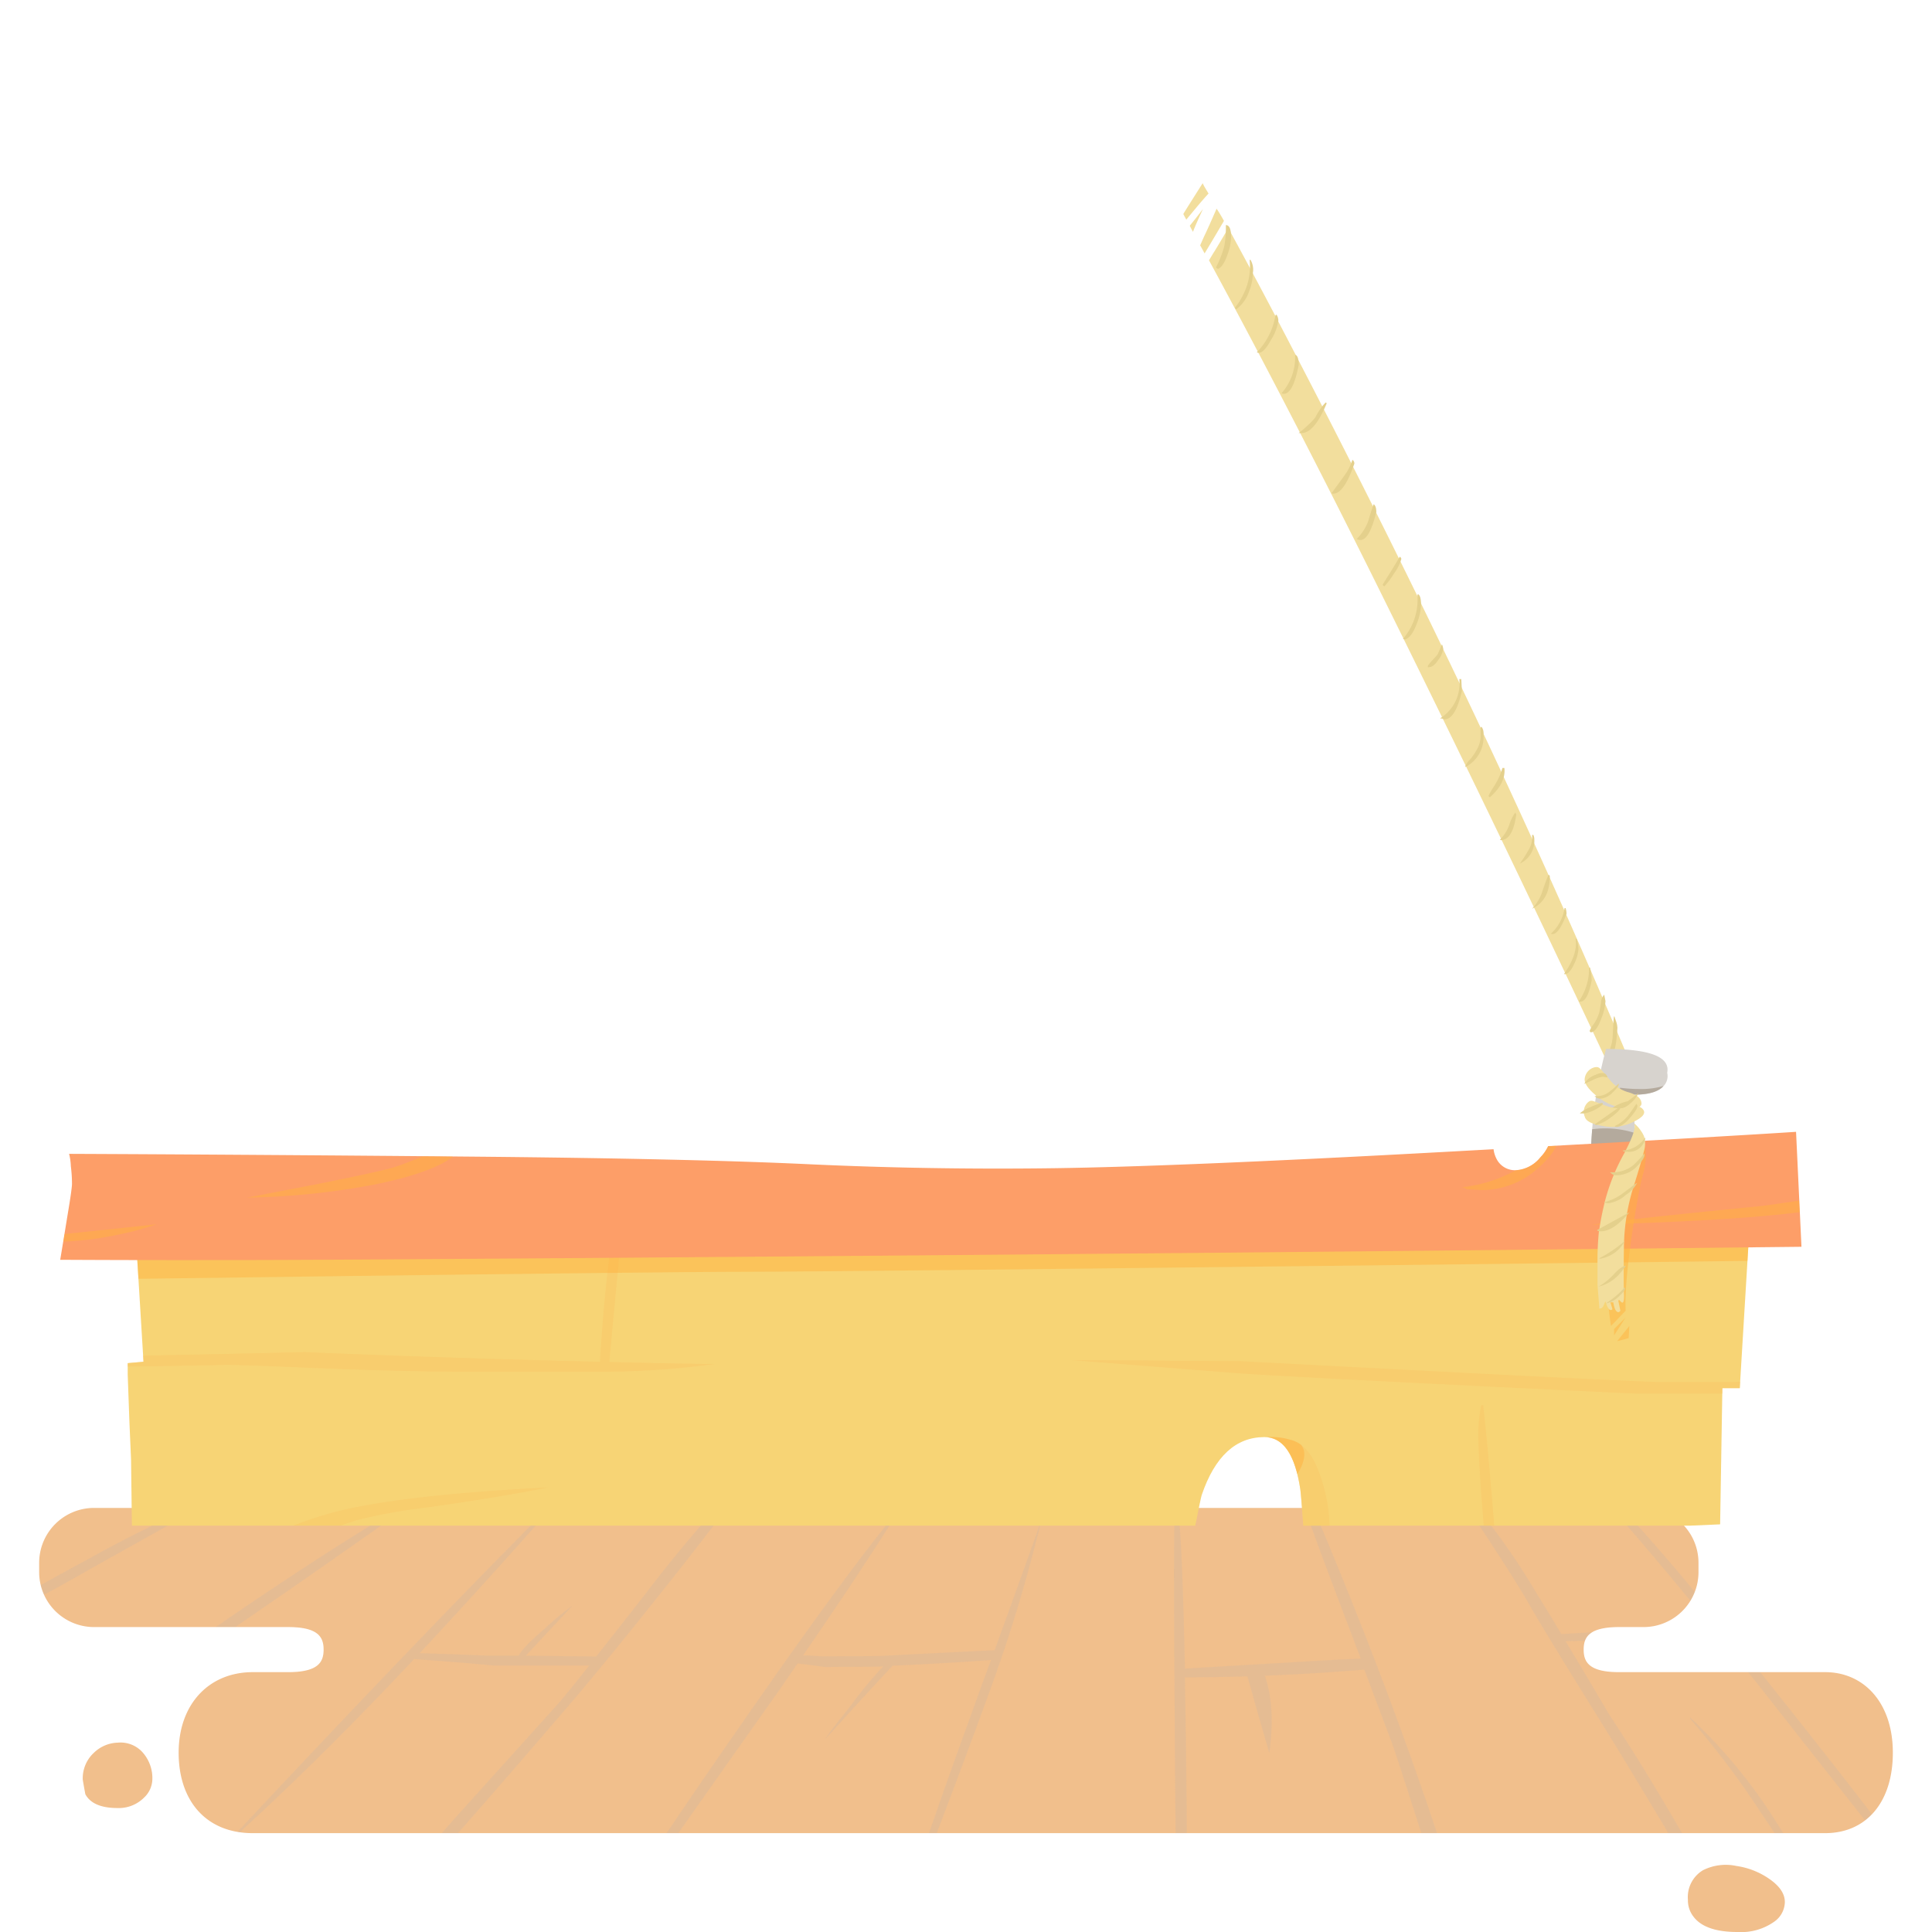 <svg xmlns="http://www.w3.org/2000/svg" xmlns:xlink="http://www.w3.org/1999/xlink" viewBox="0 0 300 300"><defs><style>.cls-1{fill:none;clip-rule:evenodd;}.cls-2{isolation:isolate;}.cls-3{opacity:0.75;}.cls-4{fill:#e58c33;}.cls-10,.cls-11,.cls-13,.cls-15,.cls-16,.cls-17,.cls-18,.cls-19,.cls-21,.cls-4,.cls-7,.cls-8{fill-rule:evenodd;}.cls-5{clip-path:url(#clip-path);}.cls-6{opacity:0.25;}.cls-10,.cls-11,.cls-12,.cls-6{mix-blend-mode:multiply;}.cls-7{fill:#999;}.cls-8{fill:#f4c647;}.cls-9{clip-path:url(#clip-path-2);}.cls-10,.cls-13{fill:#f8b334;}.cls-10,.cls-11,.cls-12{opacity:0.5;}.cls-11,.cls-21{fill:#f90;}.cls-14{clip-path:url(#clip-path-3);}.cls-15{fill:#eed37c;}.cls-16{fill:#dbc066;}.cls-17{fill:#c9c4bd;}.cls-18{fill:#9b8d7c;}.cls-19{fill:#fc7d35;}.cls-20{clip-path:url(#clip-path-4);}</style><clipPath id="clip-path"><path class="cls-1" d="M293.92,272.15c0-7.76-4.51-12.5-10.51-12.5h-32c-4.68,0-5.5-1.58-5.5-3.5s.82-3.5,5.5-3.5h3.83a8.53,8.53,0,0,0,8.5-8.5v-1.5a8.52,8.52,0,0,0-8.5-8.5H14.59a8.53,8.53,0,0,0-8.51,8.5v1.5a8.53,8.53,0,0,0,8.51,8.5H44.75c4.68,0,5.5,1.57,5.5,3.5s-.82,3.5-5.5,3.5h-5.5c-6.83,0-11.51,5-11.51,12.5s4.28,12.5,11.51,12.5H283.41C289.75,284.65,293.92,279.91,293.92,272.15Z"/></clipPath><clipPath id="clip-path-2"><path class="cls-1" d="M270.15,215.55h-2.7l-.35,21.15-4.6.2H202.38q-.37-5-.47-5.65-1.22-8.1-5.56-8.1-6.69,0-9.75,9c-.07.21-.42,1.8-1,4.75H20.48l-.13-10.25q-.24-4.85-.52-13.2c0-.43,0-1,0-1.78l2.45-.22-1.34-22H271.73Q271.4,194.65,270.15,215.55Z"/></clipPath><clipPath id="clip-path-3"><path class="cls-1" d="M196.75,223.17a9.75,9.75,0,0,1,3.55.38q2.69.58,4.3,4.5a25.65,25.65,0,0,1,1.86,8.85h-4.08q-.37-5-.47-5.65C201.14,226.1,199.43,223.41,196.75,223.17Z"/></clipPath><clipPath id="clip-path-4"><path class="cls-1" d="M279.73,193.6,242.2,194q-97.24,1-184.29,1.57-26.86.17-48.56.05.51-3.06,1.15-7c.44-2.6.66-4.18.68-4.75a22.45,22.45,0,0,0-.18-2.79,8.86,8.86,0,0,0-.27-1.91q28.3.12,62.48.43T126,180.8q18.56.85,37.52.6t60.57-2.52l7.83-.43a4.38,4.38,0,0,0,.57,1.7,3.2,3.2,0,0,0,3,1.55,5.31,5.31,0,0,0,3.7-2,6.42,6.42,0,0,0,1.2-1.73q28.1-1.54,38.5-2.22Z"/></clipPath></defs><title>Plan de travail 1</title><g class="cls-2"><g id="decor"><g class="cls-3"><g class="cls-3"><path class="cls-4" d="M293.92,272.15c0-7.76-4.51-12.5-10.51-12.5h-32c-4.68,0-5.5-1.58-5.5-3.5s.82-3.5,5.5-3.5h3.83a8.53,8.53,0,0,0,8.5-8.5v-1.5a8.52,8.52,0,0,0-8.5-8.5H14.59a8.53,8.53,0,0,0-8.51,8.5v1.5a8.53,8.53,0,0,0,8.51,8.5H44.75c4.68,0,5.5,1.57,5.5,3.5s-.82,3.5-5.5,3.5h-5.5c-6.83,0-11.51,5-11.51,12.5s4.28,12.5,11.51,12.5H283.41C289.75,284.65,293.92,279.91,293.92,272.15Z"/><path class="cls-4" d="M275.5,298.4a8.89,8.89,0,0,1-5.7,1.6q-5.06,0-6.85-2.4a4.1,4.1,0,0,1-.85-2.6,4.86,4.86,0,0,1,2.35-4.6,7.91,7.91,0,0,1,5.2-.65,11.87,11.87,0,0,1,5.15,2.05c1.57,1.1,2.35,2.28,2.35,3.55A3.81,3.81,0,0,1,275.5,298.4ZM22.4,279.1a5.53,5.53,0,0,1-4.15,1.65c-2.57,0-4.23-.72-5-2.15-.27-1.47-.4-2.23-.4-2.3a5.39,5.39,0,0,1,1.7-4.1,5.54,5.54,0,0,1,3.7-1.6,4.62,4.62,0,0,1,3.7,1.3,6,6,0,0,1,1.7,4.55A4,4,0,0,1,22.4,279.1Z"/></g><g class="cls-3"><g class="cls-5"><g class="cls-6"><path class="cls-7" d="M262.45,266.7a81.15,81.15,0,0,1,11.85,13.9q1.45,2.14,9,14.3c0,.13-.1.25-.3.35q-2.5-3.19-9.7-14a133,133,0,0,0-10.85-14.35ZM267,254.15q-4.39.19-23.9.7,2.9,4.8,6.75,11.35,9.5,14.35,21.55,36.9l-.15.15q-4.85-6.6-11.65-17.7-7.5-12.56-11.15-18.4-8.8-14.14-11.1-18.2-1.8-3.19-7-11.1-4.35-6.56-4.35-7c0-.3,0-.47.1-.5l0,0a104.22,104.22,0,0,1,12.4,16.9c1.1,1.77,2.42,3.93,3.95,6.5q7-.45,18-1.05l5.5.1q-15-18.45-26.8-30.85c11.43,9.73,21.44,21.79,36.08,40.09,12.73,16,23.39,29.66,28.17,37.51l0,.25q-5.1-6-30.5-38.35Q269.85,257.66,267,254.15Zm-275.15.55q10.1-6.3,21.85-12.6a197,197,0,0,1,21.85-10.5Q33,233,13.8,243.75A238.54,238.54,0,0,1-8,254.9Zm21.3,13.35-.15-.3q11.85-9.45,29.65-21.3,16.24-10.8,23.6-14.55Q49,244.1,40.15,250.15,25,260.65,13.15,268.05Zm62.7-10.95,4.7,0c.3-.71,1.61-2.11,4-4.18a43.75,43.75,0,0,1,4.3-3.55q-2.7,2.88-7.2,7.73l10.93.12q3.18-4,7.82-9.95a210.5,210.5,0,0,1,14.05-16.6l.15,0c.1,0,.15.2.15.5q0,.85-10.75,14.45-10.24,12.9-16.2,19.8-25.45,29.66-29.9,33.4,4-6.75,13.25-17.05l15.6-17.3q1.47-1.72,4.75-5.85l-14.85,0q-5.7-.54-12.35-1l-1.15,1.22q-15,15.9-28.6,28.1,34.8-37.24,54.4-56.55-14.1,16-23.8,26.32Q70.37,256.86,75.85,257.1Zm59.85,1.7-7.6.05c-1.67-.23-3.08-.42-4.25-.55q-1.5,2.2-3.1,4.5-15.15,21.4-22.7,32.25a1.71,1.71,0,0,1-.4-.1c-.1-.07-.13-.27-.1-.6q.2-1.65,17.55-26.6,16.65-24,24.9-33.85-5.81,9.34-15.3,23.15c.9,0,1.88.08,3,.15l8.85-.05q9.45-.5,17.9-.9,5.65-15.6,7.25-20.2a242.39,242.39,0,0,1-8.3,27.3q-3.56,9.86-11.45,30.5c-.2.27-.28.13-.25-.4q0-2.2,8.85-26.5,1.8-5.06,3.35-9.2-5.59.45-15.3.9-4.1,4.39-10.5,11.45,1.09-1.65,3.9-5.1a63.19,63.19,0,0,1,5.15-6.25C136.63,258.78,136.17,258.8,135.7,258.8Zm65.65-30.1a.62.62,0,0,1,.25,0q19.6,45.5,29.85,83.35v.25c0,.07-.2.1-.5.1q-1.35,0-6.5-15.85-6-19.15-8.25-25.75-.7-1.85-4.35-11.55-7.69.65-15.45.95,1.69,4.85.7,12-1.95-6.7-3.4-11.9-4.84.15-9.65.15H184c0,2.13.07,4.38.1,6.75q.4,27-.05,32.85s-.12,1-.35,2.8-.37,3.05-.4,3.95H183q-.45-12.6-.6-41.35-.19-26.74,0-29.45a.57.57,0,0,1,.35-.55.62.62,0,0,1,.25-.05q.56,3.85,1,23.7l22.1-1.3c1.83-.1,3.57-.18,5.2-.25L207,246.2q-6-15.94-5.95-16.95A.57.57,0,0,1,201.35,228.7Z"/></g></g></g><path class="cls-8" d="M270.15,215.55h-2.7l-.35,21.15-4.6.2H202.38q-.37-5-.47-5.65-1.22-8.1-5.56-8.1-6.69,0-9.75,9c-.07.21-.42,1.8-1,4.75H20.48l-.13-10.25q-.24-4.85-.52-13.2c0-.43,0-1,0-1.78l2.45-.22-1.34-22H271.73Q271.4,194.65,270.15,215.55Z"/><g class="cls-9"><path class="cls-10" d="M279.07,214h1.3q-2.25,1.5-12.85,2.4H253.87q-47.3-2.25-60.9-3.1l-26.55-2.1q1.71,0,3.6,0,3.25,0,13.2.1l9.3.05q8.25.45,30.65,1.6,20.91,1.09,34,1.65h12.2Q272.47,214.43,279.07,214Zm-229.9-1.55q-11.19-.5-14.05-.5-20.55.4-22.6.25a15.23,15.23,0,0,1-3.95-.7,4.18,4.18,0,0,0,1.38-.82q10.56-.09,37.37-.73,22.07.93,45.85,1.5v-.3q1.2-18.9,3.45-26.65a17.78,17.78,0,0,1,.43,2.53q-.67,5.2-2.43,24.45l7,.17c3.66.08,6.8.13,9.4.15A131.49,131.49,0,0,1,94.57,213q-16.39,0-23.9,0Q60.83,212.93,49.17,212.43ZM230,218.18h.3q.6,4.95,1.6,17.15c.64,7.54.95,11.73.95,12.6a2.66,2.66,0,0,1-.3,1.3l-.55.15q-.69-2-1.6-12.4-.84-10-.85-14.6A24.5,24.5,0,0,1,230,218.18Z"/><path class="cls-11" d="M283.09,188.48,1.42,190.82l2,8s95.67-1.34,112.67-1.34,167.16-1.83,167.16-1.83Z"/><g class="cls-12"><path class="cls-13" d="M31.55,244.15a1.6,1.6,0,0,1-.5-.05.3.3,0,0,0-.25-.1q12.36-7,21.7-9.35,10.36-2.55,32.75-3.7-7.74,1.55-18.7,3.1a85.82,85.82,0,0,0-11.14,2q-4,1.3-14.66,5Q31.81,244.16,31.55,244.15Z"/></g></g><g class="cls-12"><path class="cls-13" d="M196.75,223.17a9.75,9.75,0,0,1,3.55.38q2.69.58,4.3,4.5a25.65,25.65,0,0,1,1.86,8.85h-4.08q-.37-5-.47-5.65C201.14,226.1,199.43,223.41,196.75,223.17Z"/></g><g class="cls-14"><path class="cls-11" d="M196.75,223.17l4.71,5.7S205.89,222.52,196.75,223.17Z"/></g><path class="cls-15" d="M253.4,165.65l-.85.75c-.54.48-1.08,1-1.62,1.48l-1.9-4.06q-16.62-35.49-35.45-73.45-13.67-27.51-25.85-49.95c.3-.47.59-1,.87-1.42.76-1.24,1.47-2.44,2.13-3.58Q195.05,43.3,200.1,53,231.14,112.55,253.4,165.65ZM187.66,30.05c-.64.7-1.27,1.43-1.91,2.2l-1.54,1.85c-.17-.3-.32-.58-.46-.85a1.46,1.46,0,0,1,.16-.3q1-1.61,2.84-4.5C187,29,187.32,29.48,187.66,30.05Zm2.39,4.25q-1.4,2.4-3,5.05c-.23-.43-.46-.85-.69-1.25.23-.53.46-1.05.69-1.55q.56-1.15,1.86-4.15C189.32,33,189.69,33.63,190.05,34.3Zm-5.3.75c.71-.87,1.39-1.73,2.05-2.6-1,2.13-1.48,3.32-1.55,3.55A9.81,9.81,0,0,1,184.75,35.05Z"/><path class="cls-16" d="M194.55,42.35a8,8,0,0,1-.59,2.9A5.73,5.73,0,0,1,192,48a.24.24,0,0,1-.21-.25,10.08,10.08,0,0,0,1.25-2,9.58,9.58,0,0,0,1-5.4h.14A3,3,0,0,1,194.55,42.35Zm3.66,6.5a1.68,1.68,0,0,1,.29.95,7.62,7.62,0,0,1-1.15,3c-.86,1.6-1.6,2.23-2.19,1.9a10.71,10.71,0,0,0,2.89-5.75Zm2.95,6.25c.33.13.5.65.5,1.55q-.85,4.5-2.31,4.5a.49.49,0,0,1-.35-.1,8.36,8.36,0,0,0,2.1-5.85Zm-12-13.35-.25-.1s-.06,0-.06-.2a15.63,15.63,0,0,0,1.25-3.2,16,16,0,0,0,.25-3.3c.57,0,.84.7.81,2a8.4,8.4,0,0,1-.56,2.6C190.17,40.78,189.69,41.52,189.16,41.75ZM206,62.65q-1.91,4.6-3.91,4.6l-.45,0a11.05,11.05,0,0,0,1.31-1.1,9.66,9.66,0,0,0,1.3-1.35,9.37,9.37,0,0,1,1.59-2.3C205.91,62.52,206,62.58,206,62.65ZM210.3,72q-1.59,4.65-3.25,4.65l-.3-.05c1-1.37,1.67-2.28,2-2.75A8.53,8.53,0,0,0,210,71.4.64.64,0,0,1,210.3,72Zm3.41,7.5c-.71,2.9-1.52,4.35-2.46,4.35a1.26,1.26,0,0,1-.59-.15,7.69,7.69,0,0,0,1.8-2.8c.36-1.23.64-2.1.84-2.6C213.57,78.47,213.71,78.87,213.71,79.5Zm3.89,7.3a7,7,0,0,1-1.14,2.25,11.45,11.45,0,0,1-1.5,2c-.17-.07-.25-.17-.25-.3q1.8-2.85,2.64-4.3A.44.44,0,0,1,217.6,86.8Zm2.56,5.45c.33.13.5.68.5,1.65a9,9,0,0,1-.66,2.95c-.53,1.43-1.15,2.25-1.84,2.45l-.31-.1,0,0a9.23,9.23,0,0,0,2.25-6.65A.94.94,0,0,1,220.16,92.25Zm3.75,7.8a2.28,2.28,0,0,1,.19.7,3.47,3.47,0,0,1-.75,1.7c-.53.8-1,1.18-1.55,1.15q-.09.11-.09-.15c0-.1.21-.38.64-.85s.79-.85.86-.95C223.37,101.32,223.6,100.78,223.91,100.05ZM227,107.3q-1,4.4-2.7,4.4a2,2,0,0,0-.7-.15,6.34,6.34,0,0,0,3-6.1h.31Zm3.35,6.75a5.2,5.2,0,0,1-2.7,5c-.06.1-.1.07-.1-.1a3,3,0,0,1,.7-1,9,9,0,0,0,1.3-2,4.24,4.24,0,0,0,.35-1.4v-1.45a.3.3,0,0,1,.15-.25A1.64,1.64,0,0,1,230.35,114.05Zm.8,9.5a12.75,12.75,0,0,1,.9-1.55,10.92,10.92,0,0,0,1.25-2.75h.3c.17,1.57-.58,3.08-2.25,4.55A.24.24,0,0,1,231.15,123.55Zm4.15,2.6a1.2,1.2,0,0,0,.15.3q-.54,4-2.4,4l-.15-.05a6.28,6.28,0,0,0,1.45-2.3A6.86,6.86,0,0,1,235.3,126.15Zm7.95,15.75c-.76,2.1-1.5,3.15-2.2,3.15l-.25-.05a6.78,6.78,0,0,0,2.15-4h.15A2.83,2.83,0,0,1,243.25,141.9Zm-5.15-12.25a1.67,1.67,0,0,1,.15.75,3.87,3.87,0,0,1-2.25,3.7,22.23,22.23,0,0,0,1.4-2.2,3.77,3.77,0,0,0,.5-2.25Zm2.35,6.2a.23.23,0,0,1,.2.25c0,2.47-.91,4.13-2.75,5a7.1,7.1,0,0,0,1.6-2.7C239.9,137.2,240.22,136.35,240.45,135.85Zm6.45,14.4a9.38,9.38,0,0,1,.25,2q-.6,3.3-1.8,3.3l-.2-.05a9,9,0,0,0,1.6-5.25Zm-2.1-4.5a5.07,5.07,0,0,1,.2.8,5.63,5.63,0,0,1,.1.8,6,6,0,0,1-.65,2.3c-.53,1.17-1.06,1.7-1.6,1.6q2.21-3.15,1.8-5.5Zm3.8,9.85a2,2,0,0,1,.5-1.15l.2,1a8.34,8.34,0,0,1-.65,2.7c-.5,1.37-1,2.08-1.6,2.15a.24.24,0,0,1-.2-.25,3.82,3.82,0,0,1,.6-1,6.62,6.62,0,0,0,.9-1.9C248.49,156.45,248.57,155.93,248.6,155.6Zm2.4,3.15a3.52,3.52,0,0,1,.15.85q-.24,5-1.7,5a.34.34,0,0,1-.3-.15,6.59,6.59,0,0,0,1.25-3.3c.07-1.5.14-2.6.2-3.3h.1S250.8,158.18,251,158.75Z"/><path class="cls-17" d="M253.65,170q.22,6.6.38,9.88-4.75.09-7,.32a68.21,68.21,0,0,1,2.35-17.32q10.25,0,9.5,3.7a2.24,2.24,0,0,1-.65,2.15C257.41,169.57,255.88,170,253.65,170Z"/><path class="cls-18" d="M258.25,168.7c-.84.87-2.37,1.29-4.6,1.27,0,.45,0,.89,0,1.31q-2.1-.6-2.1-2.28v-.1a21.45,21.45,0,0,0,3.15.2,11.77,11.77,0,0,0,3.58-.47ZM254,179.85q-4.75.09-7,.32c0-1.65.12-3.26.23-4.82a15.12,15.12,0,0,1,6.6.57Q254,178.28,254,179.85Z"/><path class="cls-19" d="M279.73,193.6,242.2,194q-97.24,1-184.29,1.57-26.86.17-48.56.05.51-3.06,1.15-7c.44-2.6.66-4.18.68-4.75a22.45,22.45,0,0,0-.18-2.79,8.86,8.86,0,0,0-.27-1.91q28.3.12,62.48.43T126,180.8q18.56.85,37.52.6t60.57-2.52l7.83-.43a4.38,4.38,0,0,0,.57,1.7,3.2,3.2,0,0,0,3,1.55,5.31,5.31,0,0,0,3.7-2,6.42,6.42,0,0,0,1.2-1.73q28.1-1.54,38.5-2.22Z"/><g class="cls-20"><g class="cls-12"><path class="cls-21" d="M287.15,185.25a36.93,36.93,0,0,1,8.45-.55q-3.37,1.43-13.25,3.1t-35.15,2.37v0q4.58-.68,12.95-1.55,5.76-.6,13.35-1.35Q275.75,187,287.15,185.25ZM76,176.6a20.18,20.18,0,0,0-5.86,3.15q-3.3,2.4-11.8,4.15a115.52,115.52,0,0,1-20,2.07v0l10.91-2.1q10.5-2.1,12.34-2.75,2-.65,7.8-3.15Q74.51,176,76,176.6ZM6.85,192.65a3.36,3.36,0,0,1-1.39-.3l-.16-.25q12.9-1.32,19-2a41,41,0,0,1-5.8,1.58,48.91,48.91,0,0,1-9.84,1.15A14.91,14.91,0,0,1,6.85,192.65Zm220.8-8c0-.1-.21-.2-.65-.3a22,22,0,0,0,10.65-4.1,31.45,31.45,0,0,0,4.65-4.45q-.24,2.85-3.65,5.75a13,13,0,0,1-8.6,3.25Z"/></g></g><path class="cls-11" d="M255.23,177a9.76,9.76,0,0,1-.1,5.31c-.85,3-3,16-2.7,21.22l-2.28,2.37a57.52,57.52,0,0,1-.61-10.52C249.83,188.71,254.75,177.72,255.23,177Zm-2.8,27.57-1.8,1.8v1Zm-1.33,3.7,1.8-.48.1-1.89Z"/><path class="cls-15" d="M254.88,171.2c.12.72-.66,1-2.33.9a8.18,8.18,0,0,1-4.6-1.9c-1.4-1.13-2-2.06-1.87-2.78a2.08,2.08,0,0,1,1.07-1.52c.57-.28,1-.27,1.28,0s.82.92,1.6,1.86a5.63,5.63,0,0,0,2.92,1.87C254.12,170,254.76,170.48,254.88,171.2Z"/><path class="cls-16" d="M253.25,171.25a3.51,3.51,0,0,1-2.4,1.05,1.63,1.63,0,0,1-.6-.2,6.81,6.81,0,0,1,2.5-1.1c.37-.27.92-.68,1.65-1.25A3.81,3.81,0,0,1,253.25,171.25Zm-3.65-3.95-.75-.1a4.84,4.84,0,0,0-1.5.5q-1.29.6-1.35.6a3.16,3.16,0,0,1,1.75-1.4c1-.47,1.65-.35,1.85.35Zm1.75.95v.15c0,.23-.31.65-.95,1.25a3,3,0,0,1-1.9.95,1.24,1.24,0,0,1-.9-.4,3.27,3.27,0,0,0,2.4-.75,11.43,11.43,0,0,0,1.3-1.15Z"/><path class="cls-15" d="M255.15,172.3c.44.57-.06,1.2-1.5,1.9a7.35,7.35,0,0,1-4.7.65c-1.7-.27-2.65-.73-2.85-1.4a2,2,0,0,1,.15-1.9q.51-.75,1.05-.6c.34.1,1.07.37,2.2.8a5.31,5.31,0,0,0,3.3.15C253.94,171.6,254.72,171.73,255.15,172.3Z"/><path class="cls-16" d="M254.25,171.75c0,.37-.41,1-1.25,1.95s-1.63,1.42-2.2,1.25l-.05-.1a5.92,5.92,0,0,0,2.2-1.8c.3-.4.69-1,1.15-1.65A.49.49,0,0,1,254.25,171.75Zm-5.35-.3a4.33,4.33,0,0,1-1.1.8,5.57,5.57,0,0,1-1.85.65h-.65a5.19,5.19,0,0,1,1.7-1,9.52,9.52,0,0,1,1.8-.65Zm2.75.45c0,.33-.5.87-1.5,1.6a6.82,6.82,0,0,1-2.3,1.2l-.25-.1,4-2.8.05-.05Z"/><path class="cls-15" d="M253.78,174.6a.69.69,0,0,0,0-.13l.13.1a5.83,5.83,0,0,1,1.35,1.81,3.91,3.91,0,0,1,0,2.4c-.23,1-.8,2.95-1.7,5.79a32.49,32.49,0,0,0-1.4,9.31q-.07,5,0,6.9c.06,1.24-.08,1.71-.42,1.39a2,2,0,0,1-.33-.35.25.25,0,0,1-.12.13c.09.49.2,1,.32,1.6-.13.13-.23.2-.3.2-.37,0-.63-.51-.8-1.53a3.19,3.19,0,0,1-.45,0h0c.18.61.28.93.3.95a.5.5,0,0,0,0,.15.32.32,0,0,1-.25.1c-.28,0-.55-.45-.8-1.35,0,0-.13.19-.27.57s-.37.57-.7.55c0-.42-.13-1.64-.28-3.67V196.2a44.58,44.58,0,0,1,.2-4.8,47.83,47.83,0,0,1,1-5.05,31.44,31.44,0,0,1,3-7.35C253.44,176.71,254,175.24,253.78,174.6Z"/><path class="cls-16" d="M252.7,178.85c-.43,0-.68-.07-.75-.2a4.35,4.35,0,0,0,2.6-1,4.89,4.89,0,0,0,.95-1.05A2.56,2.56,0,0,1,252.7,178.85Zm-.35,21.2c0,.23-.31.65-.95,1.25a4.08,4.08,0,0,1-2,1.1l0-.05a13.64,13.64,0,0,0,2.9-2.45Zm.1-14.5a5.06,5.06,0,0,1-2.75,1.3l-.7-.15a8,8,0,0,0,3.05-1.45c1.34-1,2-1.52,2.15-1.55A5,5,0,0,1,252.45,185.55Zm1.8-4.5A4.47,4.47,0,0,1,251,182.5a1.27,1.27,0,0,1-.7-.2c-.2-.2-.33-.3-.4-.3a5,5,0,0,0,3.75-1.1,22.57,22.57,0,0,0,1.65-1.75l0-.05s.05.05.05.15C255.4,179.68,255,180.28,254.25,181.05Zm-6.15,10.1L248,191l5-2.75q-2.49,3-4.5,2.95Zm.1,8.65a10.66,10.66,0,0,0,2.5-2.05c.77-.8,1.35-1.2,1.75-1.2A10.22,10.22,0,0,1,251,198.3,6.41,6.41,0,0,1,248.2,199.8Zm.1-4.4a20.63,20.63,0,0,0,4-2.7,5.26,5.26,0,0,1-3.8,2.75Z"/></g></g></g></svg>